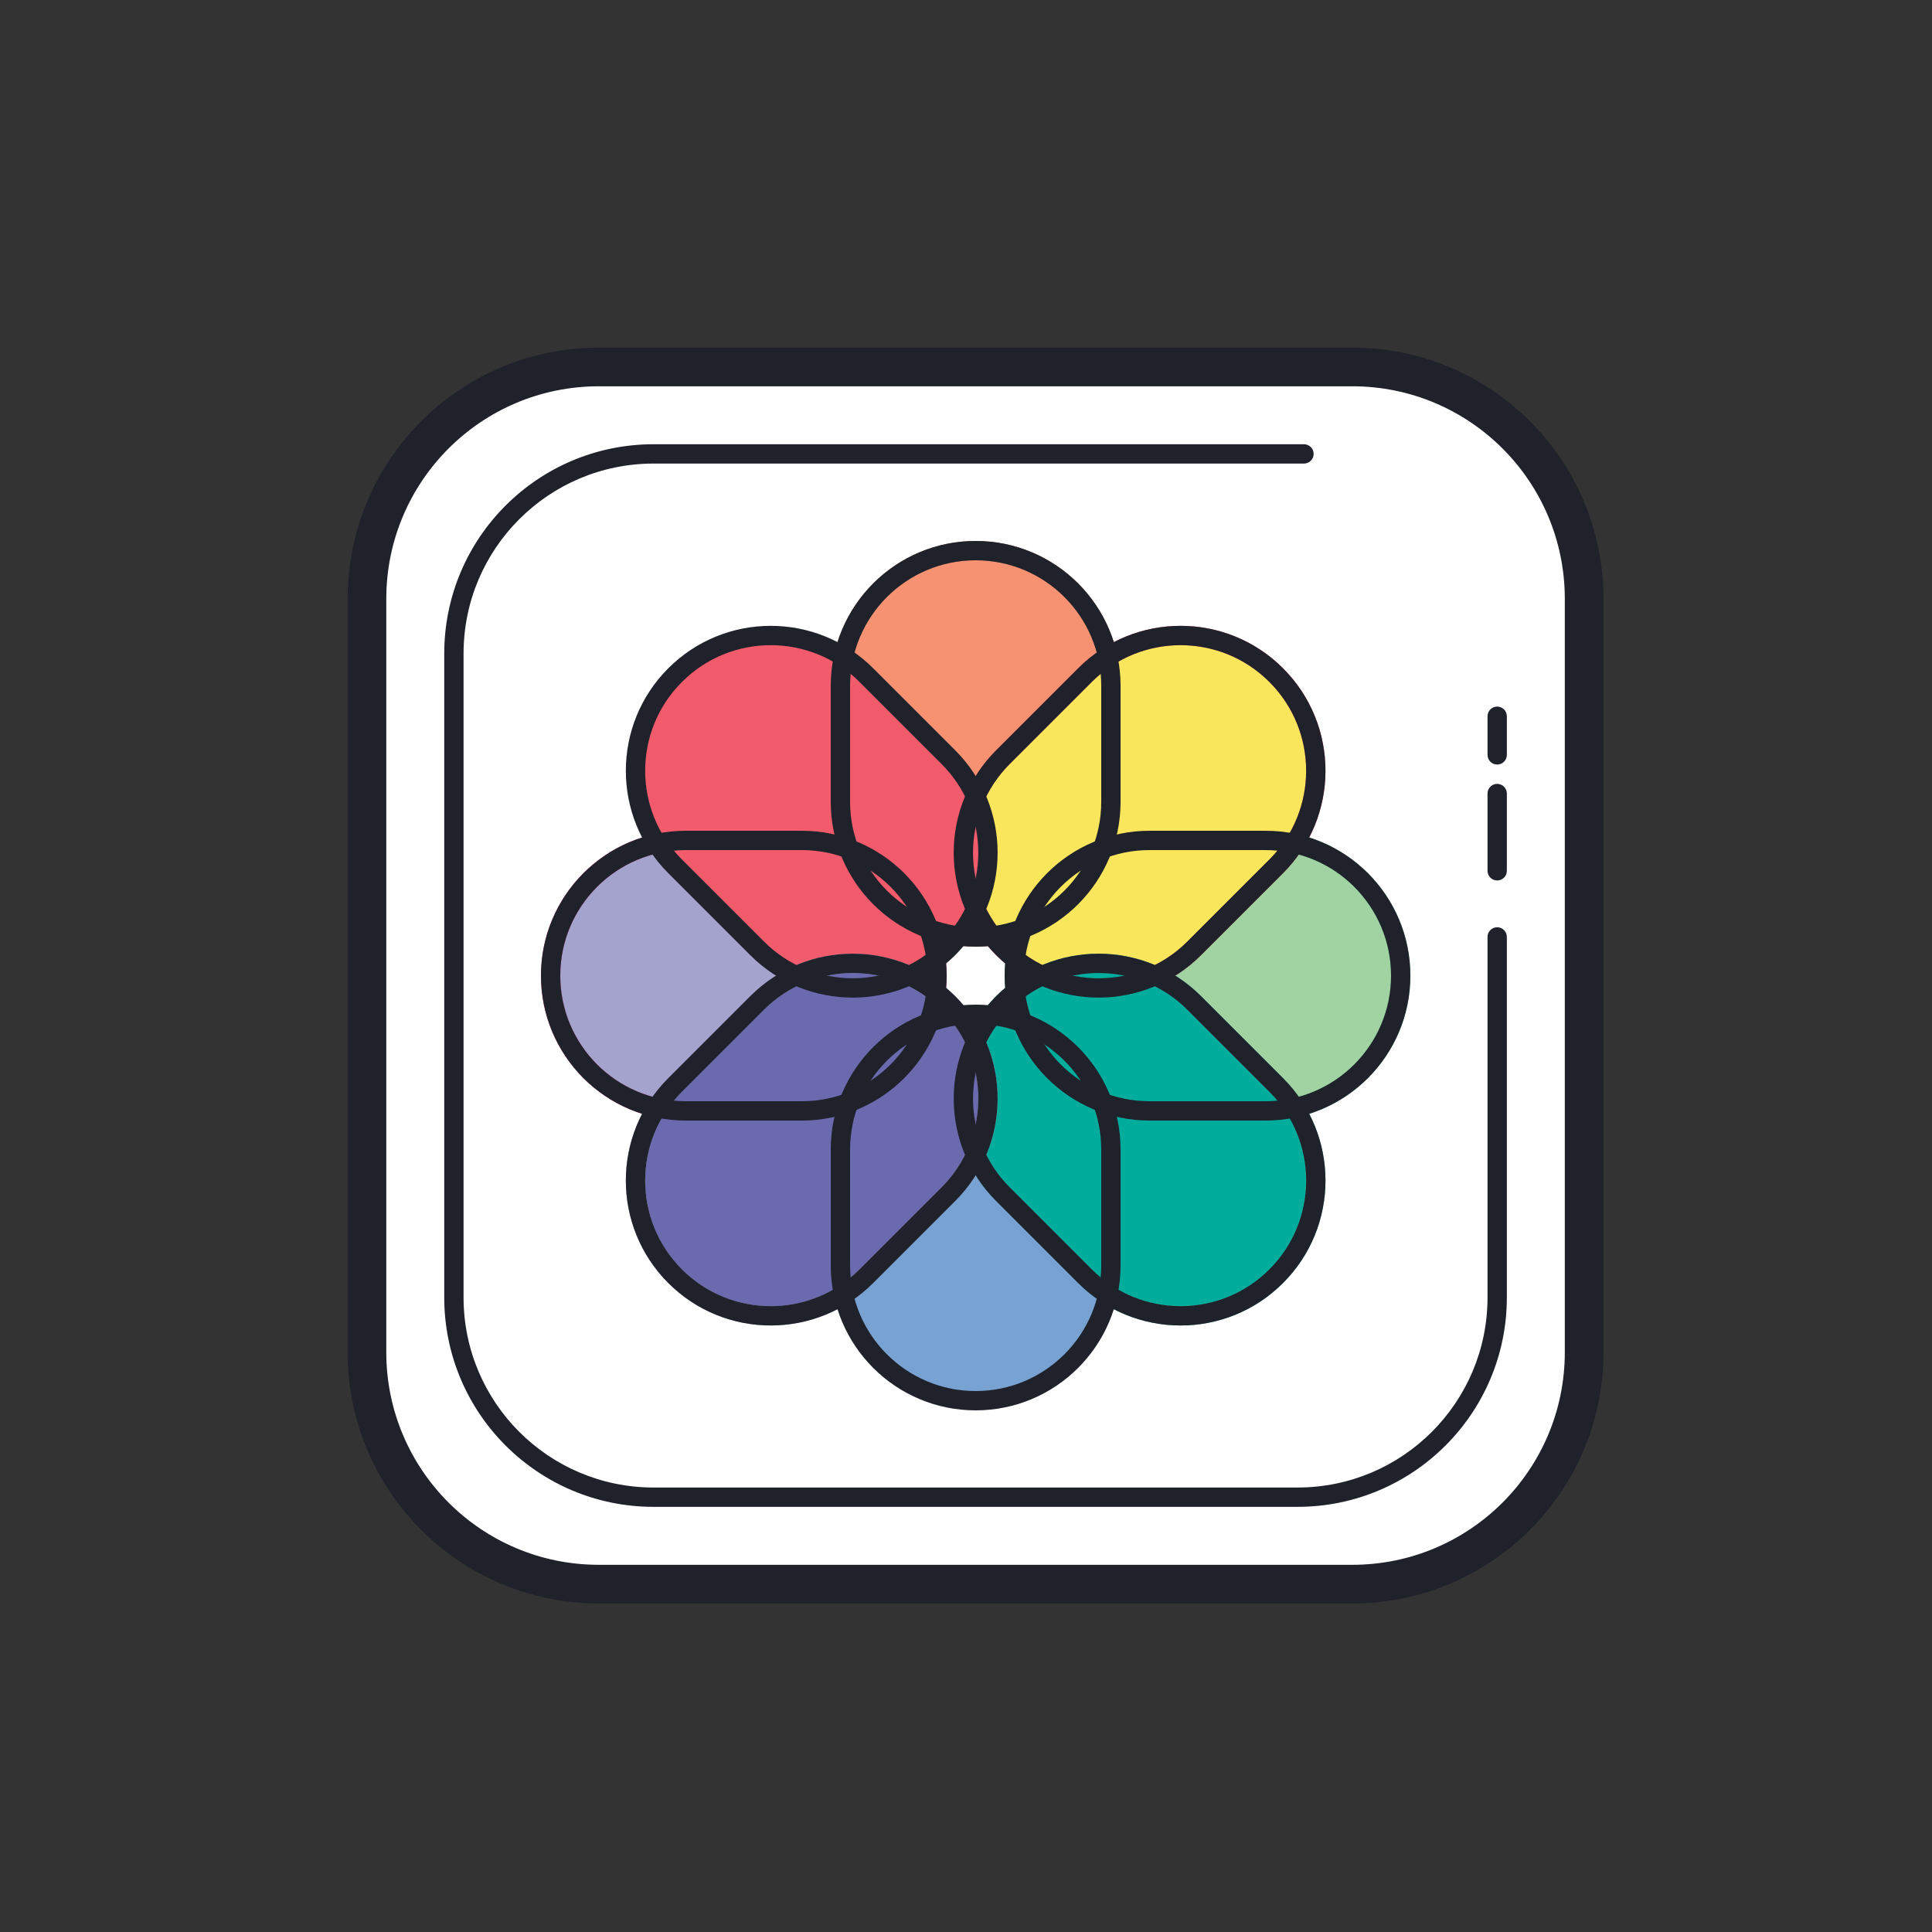 <svg xmlns="http://www.w3.org/2000/svg"  viewBox="0 0 100 100" width="200px" height="200px"><rect x="0" y="0" width="100" height="100" fill="#333333" stroke="none"/><path fill="#fff" d="M70,82H31c-6.6,0-12-5.4-12-12V31c0-6.6,5.4-12,12-12h39c6.6,0,12,5.4,12,12v39 C82,76.6,76.6,82,70,82z"/><path fill="#1f212b" d="M69.994,82.994h-39c-7.18,0-13-5.82-13-13v-39c0-7.18,5.82-13,13-13h39c7.18,0,13,5.82,13,13v39 C82.994,77.174,77.173,82.994,69.994,82.994z M19.994,30.994v39c0,6.075,4.925,11,11,11h39c6.075,0,11-4.925,11-11v-39 c0-6.075-4.925-11-11-11h-39C24.918,19.994,19.994,24.919,19.994,30.994z"/><path fill="#1f212b" d="M67.156,77.994H33.831c-5.985,0-10.837-4.852-10.837-10.837V33.831 c0-5.985,4.852-10.837,10.837-10.837h33.663c0.276,0,0.5,0.224,0.5,0.5s-0.224,0.5-0.5,0.5H33.831 c-5.433,0-9.837,4.404-9.837,9.837v33.325c0,5.433,4.405,9.838,9.838,9.838h33.325c5.433,0,9.837-4.404,9.837-9.837V48.494 c0-0.276,0.224-0.5,0.5-0.5s0.5,0.224,0.5,0.5v18.662C77.994,73.142,73.141,77.994,67.156,77.994z M77.494,45.573 c-0.276,0-0.5-0.224-0.5-0.5v-4c0-0.276,0.224-0.5,0.5-0.5s0.5,0.224,0.5,0.5v4C77.994,45.35,77.77,45.573,77.494,45.573z M77.494,39.573c-0.276,0-0.5-0.224-0.5-0.5v-2c0-0.276,0.224-0.5,0.5-0.5s0.5,0.224,0.5,0.5v2 C77.994,39.35,77.77,39.573,77.494,39.573z"/><path fill="#f69272" stroke="#b07454" stroke-miterlimit="10" d="M50.5,48.5L50.5,48.5c-3.866,0-7-3.134-7-7v-6 c0-3.866,3.134-7,7-7h0c3.866,0,7,3.134,7,7v6C57.5,45.366,54.366,48.5,50.5,48.5z"/><path fill="#a1d3a2" stroke="#60be92" stroke-miterlimit="10" d="M52.5,50.5L52.5,50.5c0-3.866,3.134-7,7-7h6 c3.866,0,7,3.134,7,7v0c0,3.866-3.134,7-7,7h-6C55.634,57.5,52.5,54.366,52.5,50.5z"/><path fill="#78a2d2" d="M50.5,72.5L50.5,72.5c-3.866,0-7-3.134-7-7v-6c0-3.866,3.134-7,7-7h0c3.866,0,7,3.134,7,7v6 C57.5,69.366,54.366,72.5,50.5,72.5z"/><path fill="#f9e65c" stroke="#f15b6c" stroke-miterlimit="10" d="M51.914,49.086L51.914,49.086 c-2.734-2.734-2.734-7.166,0-9.899l4.243-4.243c2.734-2.734,7.166-2.734,9.899,0l0,0c2.734,2.734,2.734,7.166,0,9.899l-4.243,4.243 C59.08,51.819,54.648,51.819,51.914,49.086z"/><path fill="#00ac9c" stroke="#31aaa5" stroke-miterlimit="10" d="M66.056,66.056L66.056,66.056c2.734-2.734,2.734-7.166,0-9.899 l-4.243-4.243c-2.734-2.734-7.166-2.734-9.899,0l0,0c-2.734,2.734-2.734,7.166,0,9.899l4.243,4.243 C58.891,68.79,63.323,68.79,66.056,66.056z"/><path fill="#a3a3cd" stroke="#ef5390" stroke-miterlimit="10" d="M28.5,50.5L28.5,50.5c0-3.866,3.134-7,7-7h6 c3.866,0,7,3.134,7,7v0c0,3.866-3.134,7-7,7h-6C31.634,57.5,28.5,54.366,28.5,50.5z"/><path fill="#f15b6c" d="M49.086,49.086L49.086,49.086c2.734-2.734,2.734-7.166,0-9.899l-4.243-4.243 c-2.734-2.734-7.166-2.734-9.899,0l0,0c-2.734,2.734-2.734,7.166,0,9.899l4.243,4.243C41.92,51.819,46.352,51.819,49.086,49.086z"/><path fill="none" stroke="#1f212b" stroke-linecap="round" stroke-linejoin="round" stroke-miterlimit="10" d="M50.5,48.5L50.5,48.5 c-3.866,0-7-3.134-7-7v-6c0-3.866,3.134-7,7-7h0c3.866,0,7,3.134,7,7v6C57.5,45.366,54.366,48.5,50.5,48.5z"/><path fill="#6b6aaf" stroke="#a3a3cd" stroke-miterlimit="10" d="M34.944,66.056L34.944,66.056 c-2.734-2.734-2.734-7.166,0-9.899l4.243-4.243c2.734-2.734,7.166-2.734,9.899,0l0,0c2.734,2.734,2.734,7.166,0,9.899l-4.243,4.243 C42.109,68.79,37.677,68.79,34.944,66.056z"/><path fill="none" stroke="#1f212b" stroke-linecap="round" stroke-linejoin="round" stroke-miterlimit="10" d="M50.5,72.5L50.5,72.5 c-3.866,0-7-3.134-7-7v-6c0-3.866,3.134-7,7-7h0c3.866,0,7,3.134,7,7v6C57.5,69.366,54.366,72.5,50.5,72.5z"/><path fill="none" stroke="#1f212b" stroke-linecap="round" stroke-linejoin="round" stroke-miterlimit="10" d="M51.914,49.086 L51.914,49.086c-2.734-2.734-2.734-7.166,0-9.899l4.243-4.243c2.734-2.734,7.166-2.734,9.899,0l0,0 c2.734,2.734,2.734,7.166,0,9.899l-4.243,4.243C59.08,51.819,54.648,51.819,51.914,49.086z"/><path fill="none" stroke="#1f212b" stroke-linecap="round" stroke-linejoin="round" stroke-miterlimit="10" d="M34.944,66.056 L34.944,66.056c-2.734-2.734-2.734-7.166,0-9.899l4.243-4.243c2.734-2.734,7.166-2.734,9.899,0l0,0 c2.734,2.734,2.734,7.166,0,9.899l-4.243,4.243C42.109,68.79,37.677,68.79,34.944,66.056z"/><path fill="none" stroke="#1f212b" stroke-linecap="round" stroke-linejoin="round" stroke-miterlimit="10" d="M49.086,49.086 L49.086,49.086c2.734-2.734,2.734-7.166,0-9.899l-4.243-4.243c-2.734-2.734-7.166-2.734-9.899,0l0,0 c-2.734,2.734-2.734,7.166,0,9.899l4.243,4.243C41.92,51.819,46.352,51.819,49.086,49.086z"/><path fill="none" stroke="#1f212b" stroke-linecap="round" stroke-linejoin="round" stroke-miterlimit="10" d="M66.056,66.056 L66.056,66.056c2.734-2.734,2.734-7.166,0-9.899l-4.243-4.243c-2.734-2.734-7.166-2.734-9.899,0l0,0 c-2.734,2.734-2.734,7.166,0,9.899l4.243,4.243C58.891,68.79,63.323,68.79,66.056,66.056z"/><path fill="none" stroke="#1f212b" stroke-linecap="round" stroke-linejoin="round" stroke-miterlimit="10" d="M52.5,50.5L52.5,50.5 c0-3.866,3.134-7,7-7h6c3.866,0,7,3.134,7,7v0c0,3.866-3.134,7-7,7h-6C55.634,57.5,52.5,54.366,52.5,50.5z"/><path fill="none" stroke="#1f212b" stroke-linecap="round" stroke-linejoin="round" stroke-miterlimit="10" d="M28.5,50.5L28.5,50.5 c0-3.866,3.134-7,7-7h6c3.866,0,7,3.134,7,7v0c0,3.866-3.134,7-7,7h-6C31.634,57.5,28.5,54.366,28.5,50.5z"/></svg>